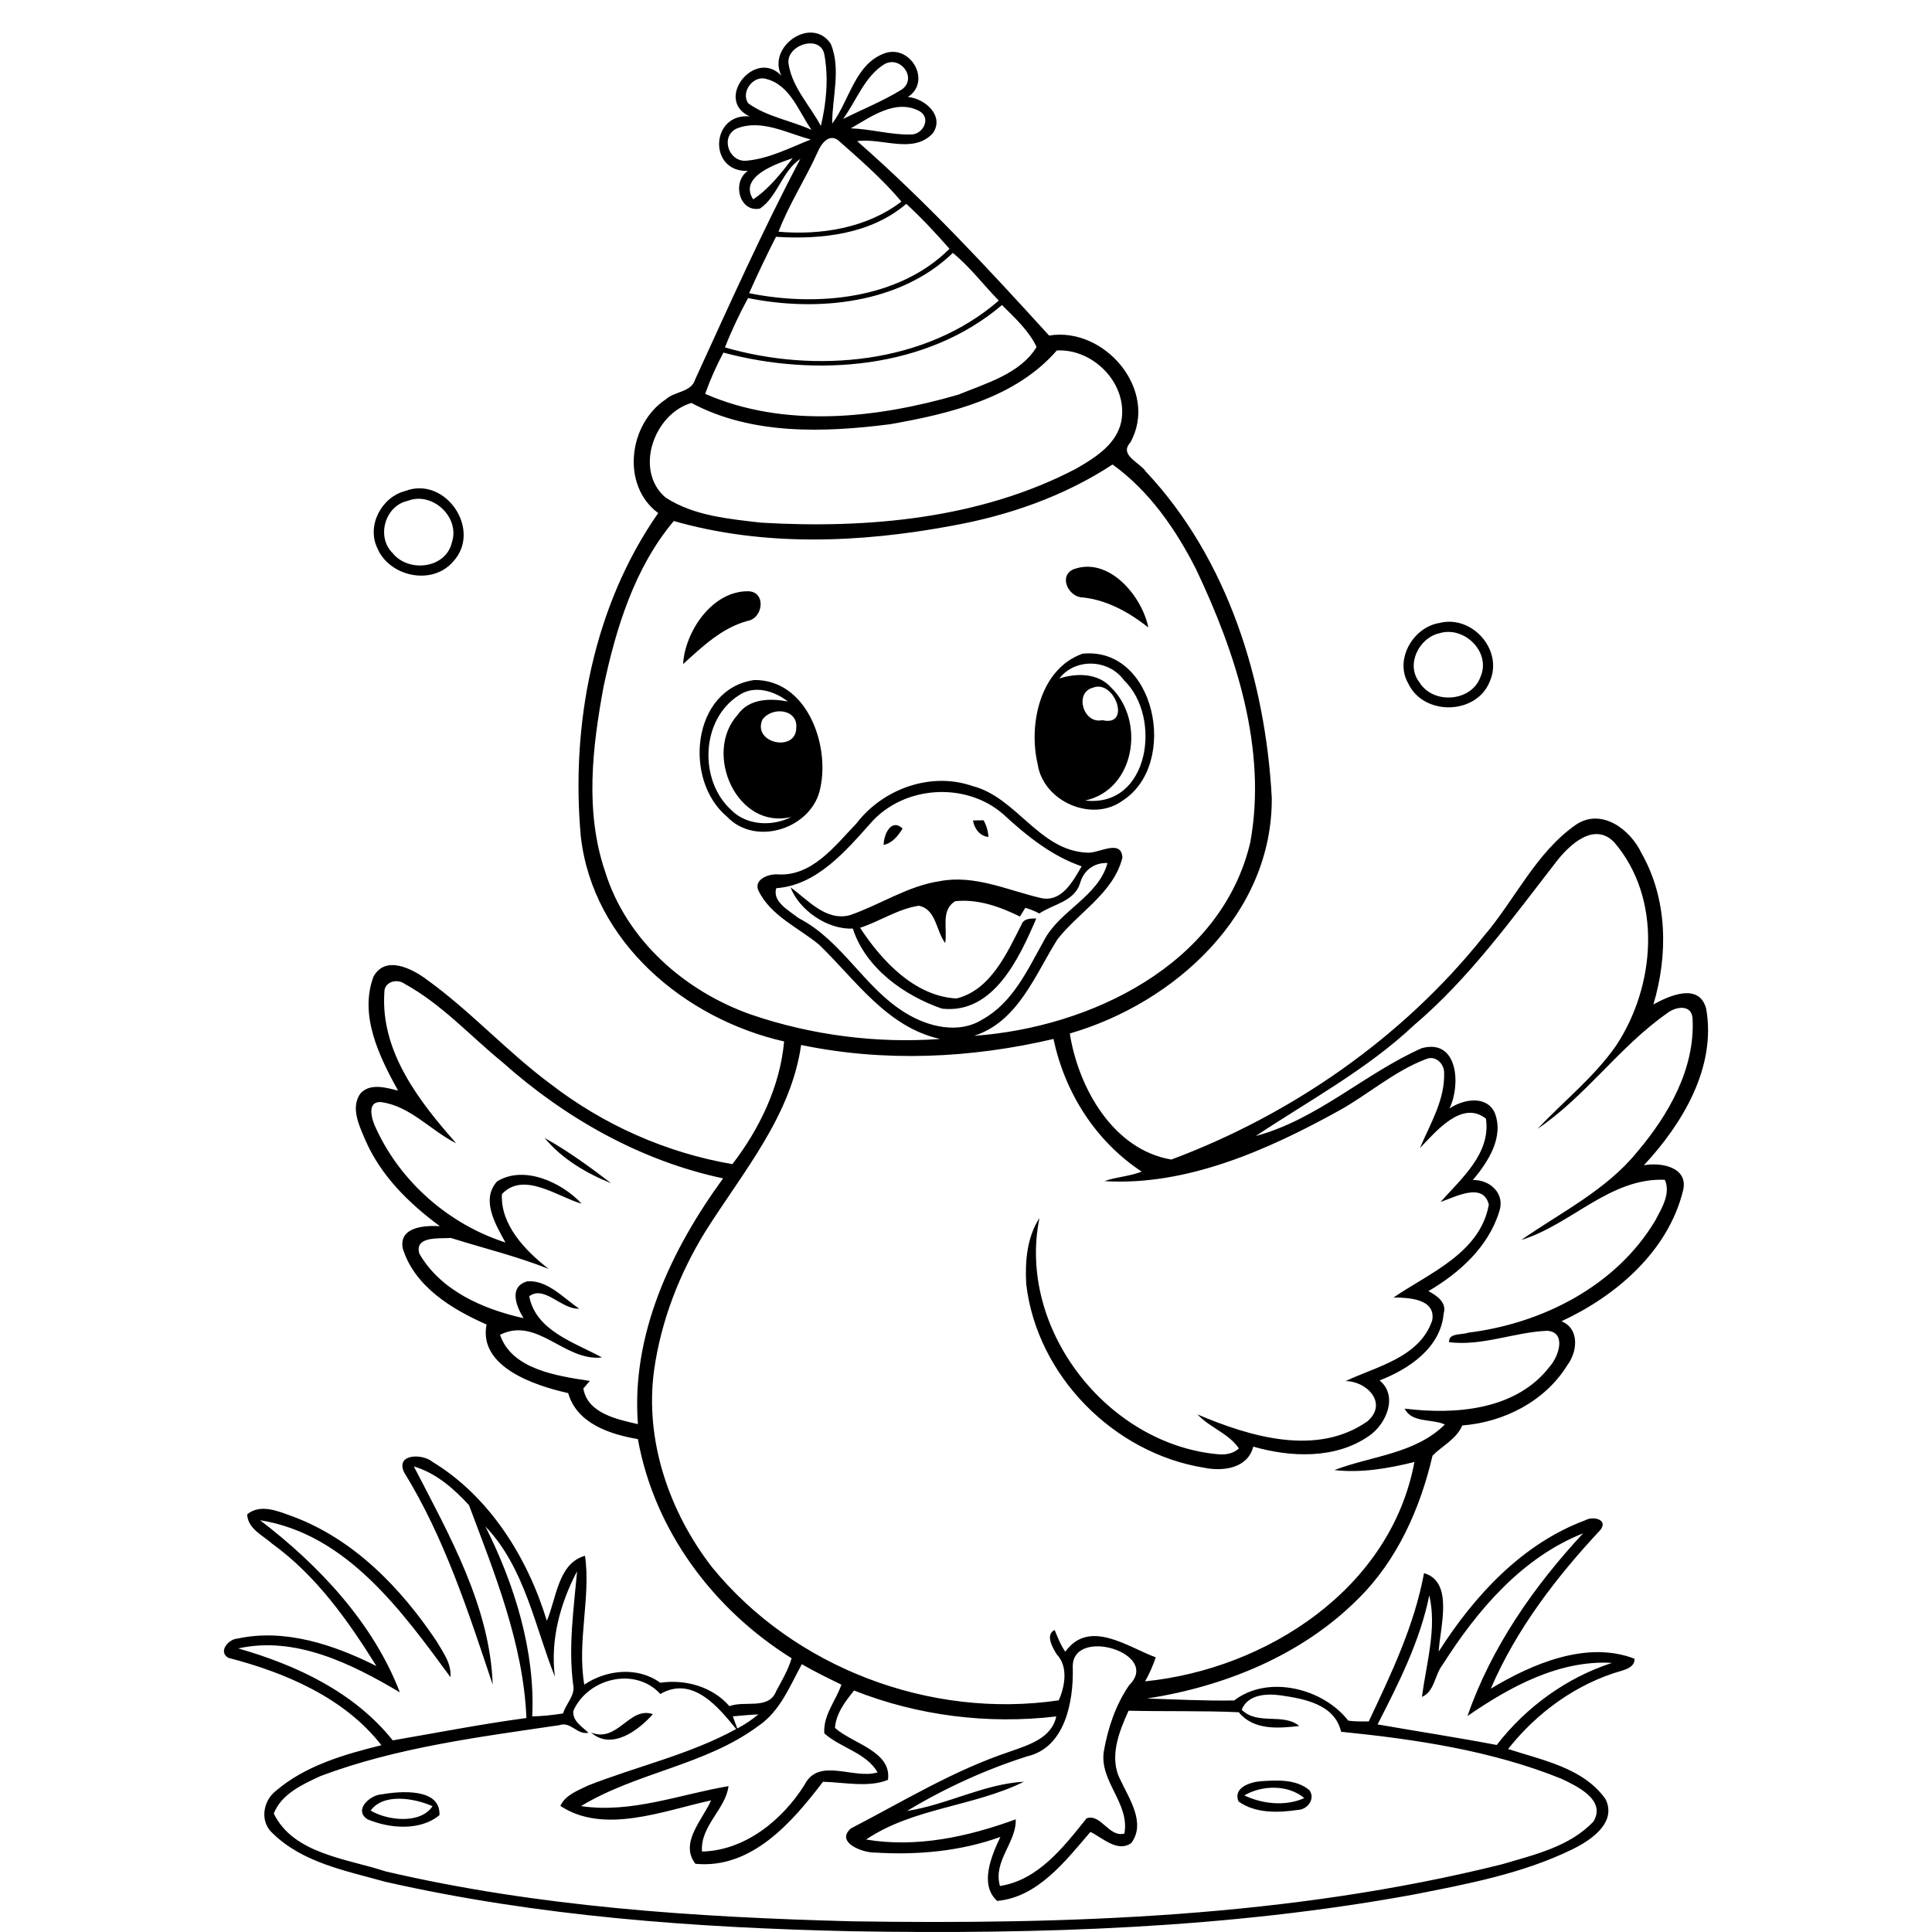 <svg width="80" height="80" viewBox="0 0 80 80" fill="none" xmlns="http://www.w3.org/2000/svg">
<rect x="0" y="0" width="80" height="80" fill="#808080" stroke="none"/>
<g clip-path="url(#clip0_111_21998)">
<rect width="80" height="80" fill="white"/>
<path d="M32.354 3.132C31.752 1.915 33.624 0.636 34.402 1.819C34.831 2.852 34.458 4.034 34.458 5.12C35.188 4.151 35.406 2.601 36.692 2.186C37.752 1.886 38.565 3.394 37.592 4.016C38.289 4.068 39.123 4.795 38.629 5.515C37.817 6.399 36.517 5.695 35.494 5.846C38.334 8.329 40.902 11.106 43.44 13.894C45.755 13.516 47.998 16.173 46.804 18.325C46.324 18.847 47.197 19.148 47.453 19.533C50.834 23.135 52.401 28.177 52.661 33.035C52.698 37.85 48.645 41.534 44.298 42.795C44.652 45.044 46.093 47.611 48.504 48.014C53.495 46.15 58.095 42.957 61.433 38.773C62.737 37.255 63.595 35.299 65.271 34.139C66.332 33.445 67.519 34.358 67.975 35.336C69.052 37.233 69.076 39.538 68.464 41.591C69.13 41.224 70.363 40.678 70.65 41.772C71.077 44.196 69.665 46.541 68.067 48.253C68.773 48.116 69.931 48.327 69.691 49.302C69.07 51.815 66.925 53.659 64.656 54.711C65.416 55.017 65.319 55.971 64.903 56.525C63.981 58.023 62.274 58.892 60.55 59.025C60.304 59.596 59.724 59.863 59.319 60.273C58.809 62.456 57.862 64.6 56.249 66.193C53.917 68.537 50.719 69.832 47.494 70.333C48.697 70.367 49.902 70.436 51.105 70.412C52.509 69.333 54.789 69.91 55.826 71.246C56.106 71.291 56.391 71.278 56.676 71.282C57.611 69.302 58.565 67.31 58.966 65.141C60.216 65.502 59.624 67.387 59.574 68.387C61.048 66.075 63.03 63.92 65.652 62.947C65.954 62.769 66.602 62.912 66.273 63.347C64.449 65.299 62.792 67.454 61.73 69.924C63.453 68.888 65.712 67.924 67.681 68.684C67.697 68.989 67.4 69.107 67.156 69.18C65.29 69.709 63.645 70.907 62.447 72.422C63.869 72.888 65.564 73.199 66.484 74.5C66.959 75.478 65.867 76.205 65.115 76.573C63.048 77.584 60.762 78.012 58.523 78.452C50.857 79.855 43.037 80.1 35.262 79.969C28.787 79.825 22.282 79.355 15.95 77.92C14.34 77.468 12.545 77.135 11.306 75.927C10.75 75.451 10.874 74.588 11.417 74.161C12.646 73.107 14.253 72.648 15.794 72.265C14.259 70.298 11.82 69.26 9.461 68.649C9.014 68.405 9.455 67.875 9.824 67.852C11.801 67.423 13.828 68.105 15.587 68.988C14.412 67.105 13.1 65.25 11.283 63.931C10.889 63.581 10.249 63.299 10.237 62.701C10.793 62.255 11.521 62.577 12.104 62.787C14.642 63.724 16.598 65.749 18.076 67.958C18.341 68.417 18.705 68.882 18.651 69.446C16.652 66.728 14.362 63.52 10.768 62.949C13.202 64.807 15.453 67.2 16.557 70.076C14.572 68.898 12.23 67.729 9.865 68.258C12.263 68.942 14.67 70.066 16.262 72.065C18.105 71.748 19.943 71.388 21.798 71.139C21.671 68.059 20.467 65.118 19.42 62.325C18.792 61.642 18.041 60.983 17.137 60.723C18.593 63.543 20.294 66.525 20.401 69.755C19.398 66.76 18.409 63.681 16.729 60.958C16.377 60.186 17.5 60.188 17.905 60.53C20.272 61.966 21.852 64.506 22.643 67.113C23.043 66.194 23.101 64.734 24.224 64.421C24.472 66.119 23.887 67.981 24.194 69.756C25.123 69.134 26.405 69.003 27.339 69.678C28.378 69.526 29.503 69.84 30.204 70.649C30.835 70.403 31.834 70.817 32.139 70.027C32.38 69.587 32.635 69.147 32.779 68.665C29.543 66.647 27.097 63.384 26.413 59.59C25.255 59.391 23.89 58.948 23.527 57.685C22.151 57.379 19.802 56.605 20.147 54.844C18.712 54.215 17.16 53.271 16.675 51.687C16.515 50.791 17.597 50.739 18.213 50.773C16.939 49.831 15.767 48.685 15.127 47.206C14.879 46.619 14.503 45.873 14.924 45.278C15.325 44.838 15.984 45.034 16.483 45.161C15.711 43.758 14.866 42.057 15.463 40.445C15.953 39.534 17.074 40.111 17.682 40.57C19.494 41.877 21.002 43.555 22.796 44.885C24.99 46.579 27.597 47.74 30.328 48.204C31.451 46.741 32.303 44.979 32.468 43.124C28.365 42.193 24.548 39.011 24.05 34.639C23.631 30.015 24.568 25.095 27.255 21.245C25.7 20.094 26.034 17.548 27.57 16.535C27.943 16.194 28.625 16.255 28.789 15.704C30.193 12.642 31.567 9.56 33.14 6.581C32.383 7.084 32.205 8.133 31.469 8.637C30.604 8.808 30.296 7.522 30.969 7.077C29.316 7.136 29.42 4.68 31.04 4.819C29.558 4.134 31.259 1.986 32.354 3.132ZM32.658 2.675C32.815 3.637 33.546 4.374 33.989 5.217C34.217 4.271 34.312 3.247 34.14 2.283C33.994 1.378 32.495 1.869 32.658 2.675ZM36.635 2.649C35.801 3.156 35.469 4.163 34.911 4.924C35.727 4.522 36.584 4.175 37.355 3.698C37.976 3.232 37.298 2.301 36.635 2.649ZM30.985 4.28C31.763 4.84 32.742 4.987 33.604 5.378C33.073 4.625 32.728 3.54 31.751 3.275C31.199 3.083 30.654 3.815 30.985 4.28ZM35.23 5.314C36.066 5.342 36.889 5.589 37.722 5.57C38.228 5.569 38.579 4.871 38.058 4.594C37.082 4.085 36.062 4.837 35.23 5.314ZM30.515 5.318C29.823 5.623 30.147 6.69 30.877 6.657C31.821 6.584 32.7 6.121 33.574 5.776C32.593 5.519 31.53 4.92 30.515 5.318ZM33.85 6.313C33.348 7.425 32.671 8.452 32.237 9.595C33.999 9.747 35.891 9.443 37.326 8.347C36.541 7.414 35.607 6.603 34.693 5.796C34.292 5.526 33.987 5.986 33.85 6.313ZM31.188 8.254C31.843 7.819 32.348 7.172 32.821 6.552C32.138 6.78 30.572 7.321 31.188 8.254ZM32.131 9.806C31.742 10.576 31.368 11.352 31.02 12.14C33.819 12.708 37.205 12.403 39.317 10.303C38.75 9.656 38.161 9.023 37.527 8.441C36.049 9.706 34.001 9.924 32.131 9.806ZM30.975 12.342C30.618 13.004 30.292 13.685 30.019 14.386C33.775 15.47 38.316 15.083 41.357 12.447C40.719 11.793 40.166 11.052 39.454 10.473C37.272 12.581 33.839 12.926 30.975 12.342ZM29.954 14.601C29.662 15.151 29.407 15.722 29.199 16.309C32.499 17.75 36.322 17.321 39.691 16.339C40.839 15.867 42.243 15.478 42.923 14.368C42.611 13.7 42.015 13.153 41.489 12.631C38.368 15.29 33.79 15.625 29.954 14.601ZM43.759 14.513C42.047 16.484 39.331 17.131 36.857 17.566C34.125 17.915 31.125 18.019 28.63 16.685C27.081 17.138 26.249 19.468 27.552 20.596C28.712 21.358 30.164 21.485 31.511 21.642C35.926 21.901 40.587 21.486 44.562 19.406C45.378 18.938 46.33 18.337 46.451 17.311C46.637 15.813 45.23 14.429 43.759 14.513ZM39.443 21.766C35.642 22.477 31.649 22.648 27.9 21.574C26.277 23.506 25.509 26 24.993 28.433C24.526 30.946 24.215 33.615 25.054 36.083C25.934 38.929 28.365 41.056 31.122 42.019C33.613 42.867 36.306 43.213 38.925 43.021C36.721 42.53 35.437 40.581 33.912 39.113C33.052 38.406 31.925 37.93 31.406 36.883C31.201 36.415 31.813 36.19 32.177 36.205C33.621 36.311 34.565 35.029 35.462 34.099C36.55 32.671 38.531 31.949 40.255 32.544C42.094 33.008 43.02 35.218 45.005 35.306C45.476 35.361 46.423 34.711 46.478 35.506C46.116 36.972 44.67 37.766 43.787 38.895C42.854 40.375 42.157 42.301 40.337 42.891C45.134 42.55 50.571 39.958 51.771 34.885C52.478 31.012 51.175 27.041 49.525 23.567C48.684 21.911 47.59 20.328 46.068 19.234C44.071 20.544 41.782 21.342 39.443 21.766ZM36.072 34.061C35.019 35.24 33.817 36.663 32.145 36.777C31.962 37.335 32.691 37.718 33.07 38.019C34.87 38.942 35.787 40.907 37.501 41.947C38.429 42.516 39.694 42.834 40.677 42.215C41.928 41.529 42.548 40.166 43.214 38.972C43.849 37.711 45.478 37.136 45.859 35.736C45.303 35.714 44.867 36.041 44.723 36.576C44.478 37.338 43.613 37.436 43.036 37.825C42.852 37.726 42.656 37.649 42.457 37.59C42.383 37.71 42.309 37.83 42.234 37.952C41.406 37.544 40.487 37.216 39.551 37.317C38.941 37.693 39.242 38.467 39.137 39.047C38.76 38.553 38.768 37.648 38.047 37.505C37.184 37.633 36.438 38.15 35.614 38.418C36.511 39.788 37.877 41.253 39.607 41.345C41.023 40.993 41.691 39.474 42.299 38.283C42.392 38.026 42.683 38.031 42.911 38.033C42.204 39.669 41.143 42.001 39.01 41.767C37.442 41.229 35.841 40.087 35.313 38.45C34.268 38.503 33.089 37.685 32.733 36.741C33.455 37.264 34.198 38.159 35.194 37.895C36.447 37.462 37.585 36.685 38.919 36.486C40.359 36.21 41.73 36.866 43.099 37.185C43.962 37.378 44.428 36.492 44.788 35.872C43.54 35.441 42.502 34.6 41.543 33.716C39.993 32.361 37.437 32.524 36.072 34.061ZM64.447 35.676C62.611 38.037 60.855 40.493 58.561 42.442C56.604 44.286 54.217 45.564 51.996 47.041C54.548 46.355 56.507 44.452 58.875 43.401C60.388 42.995 60.491 44.952 60.017 45.902C60.569 45.526 61.524 45.333 61.886 46.058C62.297 47.07 61.623 48.107 60.989 48.861C61.697 48.846 62.336 49.423 62.081 50.167C61.633 51.628 60.429 52.714 59.147 53.463C59.489 53.642 59.918 53.931 59.78 54.387C59.653 55.813 58.344 56.687 57.126 57.161C57.91 57.801 57.398 58.974 56.693 59.455C55.307 60.424 53.458 60.35 51.895 59.902C51.666 60.808 50.637 60.935 49.862 60.776C46.118 60.176 42.932 56.961 42.493 53.165C42.443 52.236 42.521 51.233 43.042 50.435C42.1 55.022 45.859 59.823 50.464 60.22C50.763 60.242 51.077 60.191 51.3 59.975C50.873 59.349 50.093 59.115 49.585 58.568C51.746 59.487 54.531 60.329 56.627 58.85C57.478 58.106 56.606 57.194 55.719 57.188C56.995 56.581 58.785 56.218 59.306 54.67C59.458 53.772 58.316 53.732 57.704 53.726C59.188 52.713 61.289 51.887 61.649 49.882C61.414 48.926 60.254 49.57 59.652 49.769C60.509 48.803 61.743 47.76 61.529 46.32C60.535 45.535 59.458 46.856 58.795 47.541C59.221 46.536 59.837 45.541 59.798 44.411C59.793 44.023 59.422 43.683 59.036 43.86C57.731 44.356 56.669 45.307 55.459 45.981C52.506 47.616 49.132 49.117 45.731 48.908C46.233 48.73 46.777 48.711 47.275 48.514C45.37 47.259 44.09 45.244 43.624 43.021C40.198 43.824 36.631 43.99 33.173 43.27C32.748 46.237 30.743 48.551 29.204 51C28.128 52.747 27.371 54.702 27.084 56.74C26.688 59.643 27.714 62.613 29.486 64.898C32.886 69.067 38.534 71.191 43.84 70.407C44.094 69.841 44.244 69.01 43.76 68.507C43.59 68.237 43.268 67.684 43.671 67.495C43.798 67.804 43.919 68.118 44.112 68.395C45.101 67.013 46.703 68.204 47.858 68.627C47.74 68.97 47.596 69.305 47.415 69.621C52.445 69.113 57.59 65.785 58.568 60.538C57.486 60.805 56.371 61 55.255 60.873C56.776 60.288 58.6 60.205 59.828 58.985C59.295 58.74 58.459 58.932 58.164 58.328C60.273 58.588 62.806 58.396 64.193 56.557C64.542 56.159 64.874 55.16 64.066 55.105C62.709 55.159 61.384 55.748 60.003 55.577C59.975 55.183 60.525 55.286 60.785 55.185C63.859 54.806 66.934 53.25 68.551 50.521C68.813 50.024 69.189 49.417 68.937 48.852C66.666 48.759 65.054 50.714 62.991 51.345C64.628 50.204 66.495 49.292 67.783 47.71C69.09 46.168 70.202 44.243 70.084 42.156C70.03 41.555 69.35 41.69 69.016 41.968C67.053 43.345 65.659 45.395 63.671 46.74C64.749 45.593 66.011 44.602 66.918 43.299C68.552 40.833 68.848 37.206 66.835 34.87C66 34.02 64.986 34.984 64.447 35.676ZM15.915 41.098C15.755 43.553 17.36 45.608 18.891 47.342C17.834 46.816 16.985 45.793 15.773 45.635C15.145 45.602 15.408 46.411 15.581 46.747C16.606 48.967 18.612 50.705 20.93 51.449C20.524 50.713 19.895 49.67 20.587 48.916C21.706 48.234 23.269 48.963 24.086 49.844C23.077 49.552 21.682 48.486 20.783 49.446C20.719 50.731 21.765 51.799 22.719 52.543C21.389 52.014 20.053 51.696 18.67 51.261C18.22 51.297 17.151 51.164 17.363 51.909C18.252 53.452 20.013 54.212 21.68 54.583C21.372 54.09 21.056 53.276 21.836 53.057C22.668 52.994 23.329 53.748 23.983 54.188C23.252 54.235 22.544 53.2 21.914 53.676C22.189 55.115 23.799 55.589 24.927 56.21C23.36 56.38 22.252 54.501 20.706 55.27C21.188 56.712 23.094 56.979 24.424 57.181C24.335 57.285 24.245 57.388 24.155 57.494C24.327 58.524 25.558 58.775 26.415 58.97C26.128 55.246 27.804 51.73 29.942 48.794C26.522 48.066 23.405 46.3 20.806 43.985C19.469 42.893 18.285 41.577 16.759 40.741C16.439 40.504 15.902 40.65 15.915 41.098ZM20.099 63.207C21.309 65.614 22.169 68.379 22.038 71.072C22.467 71.064 22.892 71.015 23.315 70.951C23.435 70.535 23.843 70.196 23.73 69.733C23.531 68.173 23.758 66.613 23.896 65.061C23.192 66.403 22.781 67.916 22.978 69.431C22.152 67.378 21.732 64.908 20.099 63.207ZM59.73 68.941C59.405 69.352 59.403 70.048 58.879 70.265C59.06 68.887 59.503 67.423 59.184 66.059C58.801 67.954 57.916 69.699 57.042 71.404C58.68 71.69 60.37 71.95 61.976 72.256C63.191 70.686 64.856 69.474 66.749 68.857C64.549 68.726 62.483 69.872 60.765 71.058C61.747 68.22 63.513 65.688 65.552 63.492C63.015 64.498 61.158 66.687 59.73 68.941ZM44.422 69.089C44.451 70.463 44.103 72.366 42.531 72.727C40.791 73.281 39.121 74.047 37.555 74.988C39.2 74.737 40.745 73.868 42.399 73.777C40.325 74.806 37.799 74.86 35.864 76.171C37.954 76.523 40.095 76.055 42.059 75.334C42.095 76.29 41.108 77.065 41.406 78.094C42.988 77.856 44.052 76.469 44.994 75.292C45.593 75.09 45.915 76.095 46.559 75.924C46.791 74.671 45.515 73.76 45.707 72.518C45.877 71.551 46.199 70.586 46.76 69.775C48.115 68.439 44.304 67.308 44.422 69.089ZM31.414 71.459C29.221 73.096 26.371 73.383 24.059 74.787C26.147 75.097 28.146 74.301 30.166 73.96C30.052 74.908 28.989 75.61 29.068 76.669C30.85 76.627 32.4 75.363 33.317 73.902C33.906 72.746 35.349 73.693 36.34 73.391C35.873 72.577 34.813 72.382 34.133 71.776C34.078 71.025 34.608 70.43 34.841 69.758C34.287 69.489 33.734 69.219 33.201 68.911C32.705 69.818 32.302 70.856 31.414 71.459ZM23.741 70.844C23.695 71.259 24.102 71.499 24.368 71.749C23.898 71.852 23.637 71.268 23.163 71.435C19.829 71.929 16.44 72.351 13.268 73.544C12.525 73.889 11.656 74.28 11.336 75.095C12.155 76.771 14.363 76.961 15.965 77.49C22.284 78.964 28.794 79.387 35.261 79.557C44.274 79.695 53.411 79.386 62.197 77.196C63.525 76.802 65.004 76.467 65.985 75.421C66.513 74.525 65.296 73.958 64.642 73.649C61.752 72.484 58.606 72.018 55.532 71.709C55.267 70.565 54.002 70.342 53.015 70.199C52.438 70.121 51.667 70.163 51.416 70.796C52.071 71.454 53.141 70.914 53.798 71.469C52.933 71.571 51.906 71.653 51.295 70.9C49.78 70.832 48.253 70.873 46.731 70.837C46.335 71.709 45.908 72.782 46.395 73.703C46.757 74.485 47.452 75.479 46.85 76.311C46.278 76.727 45.661 76.1 45.151 75.856C44.121 77.058 42.972 78.562 41.29 78.713C40.542 78.037 41.053 76.845 41.424 76.063C39.771 76.661 37.967 76.821 36.221 76.71C35.724 76.723 34.572 76.288 35.236 75.71C37.394 74.593 39.486 73.308 41.806 72.534C42.565 72.263 43.548 71.986 43.737 71.074C40.919 71.407 38.006 71.049 35.365 70C35.002 70.453 34.619 70.945 34.574 71.549C35.299 72.202 36.93 72.511 36.769 73.7C35.964 74.03 34.956 73.8 34.078 73.779C32.806 75.449 31.125 77.401 28.796 77.176C28.123 76.314 29.096 75.346 29.444 74.55C27.467 74.979 25.015 75.974 23.203 74.779C23.417 74.317 23.93 74.143 24.355 73.933C26.387 73.134 28.561 72.651 30.484 71.595C29.735 70.676 28.675 69.376 27.343 70.144C26.3 69.002 24.337 69.49 23.741 70.844ZM30.345 71.07C30.403 71.238 30.466 71.404 30.53 71.572C30.841 71.411 31.132 71.213 31.403 70.989C31.049 71.006 30.698 71.039 30.345 71.07Z" fill="black"/>
<path d="M16.78 20.331C18.45 19.692 19.981 21.954 18.758 23.26C17.893 24.262 16.118 23.882 15.621 22.689C15.177 21.754 15.802 20.581 16.78 20.331ZM16.881 20.74C15.943 20.942 15.573 22.228 16.256 22.9C16.908 23.72 18.456 23.553 18.711 22.464C19.063 21.414 17.897 20.337 16.881 20.74Z" fill="black"/>
<path d="M44.447 23.574C45.905 23.032 47.283 24.669 47.55 25.982C46.754 25.356 45.851 24.846 44.828 24.738C44.251 24.731 43.815 23.857 44.447 23.574Z" fill="black"/>
<path d="M28.285 27.497C28.366 26.151 29.485 24.472 30.972 24.483C31.735 24.489 31.611 25.608 30.948 25.712C29.874 26.006 29.083 26.78 28.285 27.497Z" fill="black"/>
<path d="M59.603 25.796C60.946 25.452 62.251 26.903 61.696 28.2C61.154 29.613 58.942 29.659 58.308 28.292C57.738 27.296 58.523 25.968 59.603 25.796ZM59.602 26.222C58.757 26.407 58.199 27.525 58.775 28.252C59.341 29.183 60.941 29.065 61.306 28.02C61.75 27.004 60.627 25.903 59.602 26.222Z" fill="black"/>
<path d="M44.825 27.069C47.836 26.757 48.836 31.622 46.499 33.142C45.236 34.082 43.198 33.192 42.968 31.644C42.578 30.003 43.063 27.69 44.825 27.069ZM43.865 28.094C44.586 27.861 45.482 27.866 46.019 28.48C47.429 29.859 47.006 32.693 44.936 33.148C47.593 33.453 48.13 29.696 46.544 28.169C45.913 27.296 44.533 27.23 43.865 28.094ZM45.26 28.474C44.465 28.677 44.861 29.997 45.643 29.82C46.865 30.113 46.155 28.12 45.26 28.474Z" fill="black"/>
<path d="M31.235 28.158C33.386 28.14 34.359 30.792 33.972 32.608C33.663 34.296 31.294 35.086 30.1 33.812C28.286 32.301 28.646 28.527 31.235 28.158ZM30.595 28.792C29.024 29.786 28.93 32.305 30.271 33.533C30.91 34.189 31.981 34.232 32.767 33.828C30.507 34.379 29.109 31.182 30.543 29.601C31.015 28.916 31.89 28.91 32.626 29.047C32.06 28.609 31.234 28.35 30.595 28.792ZM31.571 29.795C31.142 30.779 32.947 31.158 32.971 30.156C33.055 29.352 31.968 29.247 31.571 29.795Z" fill="black"/>
<path d="M40.291 33.972C40.436 33.97 40.582 33.968 40.727 33.967C40.848 34.178 40.914 34.413 40.928 34.656C40.576 34.627 40.337 34.304 40.291 33.972Z" fill="black"/>
<path d="M36.591 34.987C36.586 34.575 36.895 33.86 37.375 34.308C37.188 34.608 36.955 34.907 36.591 34.987Z" fill="black"/>
<path d="M22.555 47.123C23.516 47.658 24.43 48.324 25.306 48.995C24.286 48.59 23.258 47.98 22.555 47.123Z" fill="black"/>
<path d="M24.472 71.74C25.579 72.184 26.062 70.636 27.035 70.981C26.429 71.656 25.329 72.49 24.472 71.74Z" fill="black"/>
<path d="M52.217 73.756C52.887 73.713 53.666 73.665 54.215 74.124C54.482 74.471 54.147 74.93 53.75 74.944C52.936 75.065 51.978 75.097 51.283 74.593C51.047 74.014 51.783 73.788 52.217 73.756ZM51.525 74.344C52.276 74.703 53.239 74.803 54.007 74.455C53.338 73.888 52.255 73.915 51.525 74.344Z" fill="black"/>
<path d="M15.815 74.299C16.583 74.163 18.254 74.029 18.197 75.161C17.395 75.825 16.134 75.716 15.222 75.336C14.618 74.952 15.331 74.315 15.815 74.299ZM15.348 74.973C16.064 75.395 17.417 75.537 17.91 74.791C17.16 74.456 15.873 74.239 15.348 74.973Z" fill="black"/>
</g>
<defs>
<clipPath id="clip0_111_21998">
<rect width="80" height="80" fill="white"/>
</clipPath>
</defs>
</svg>
